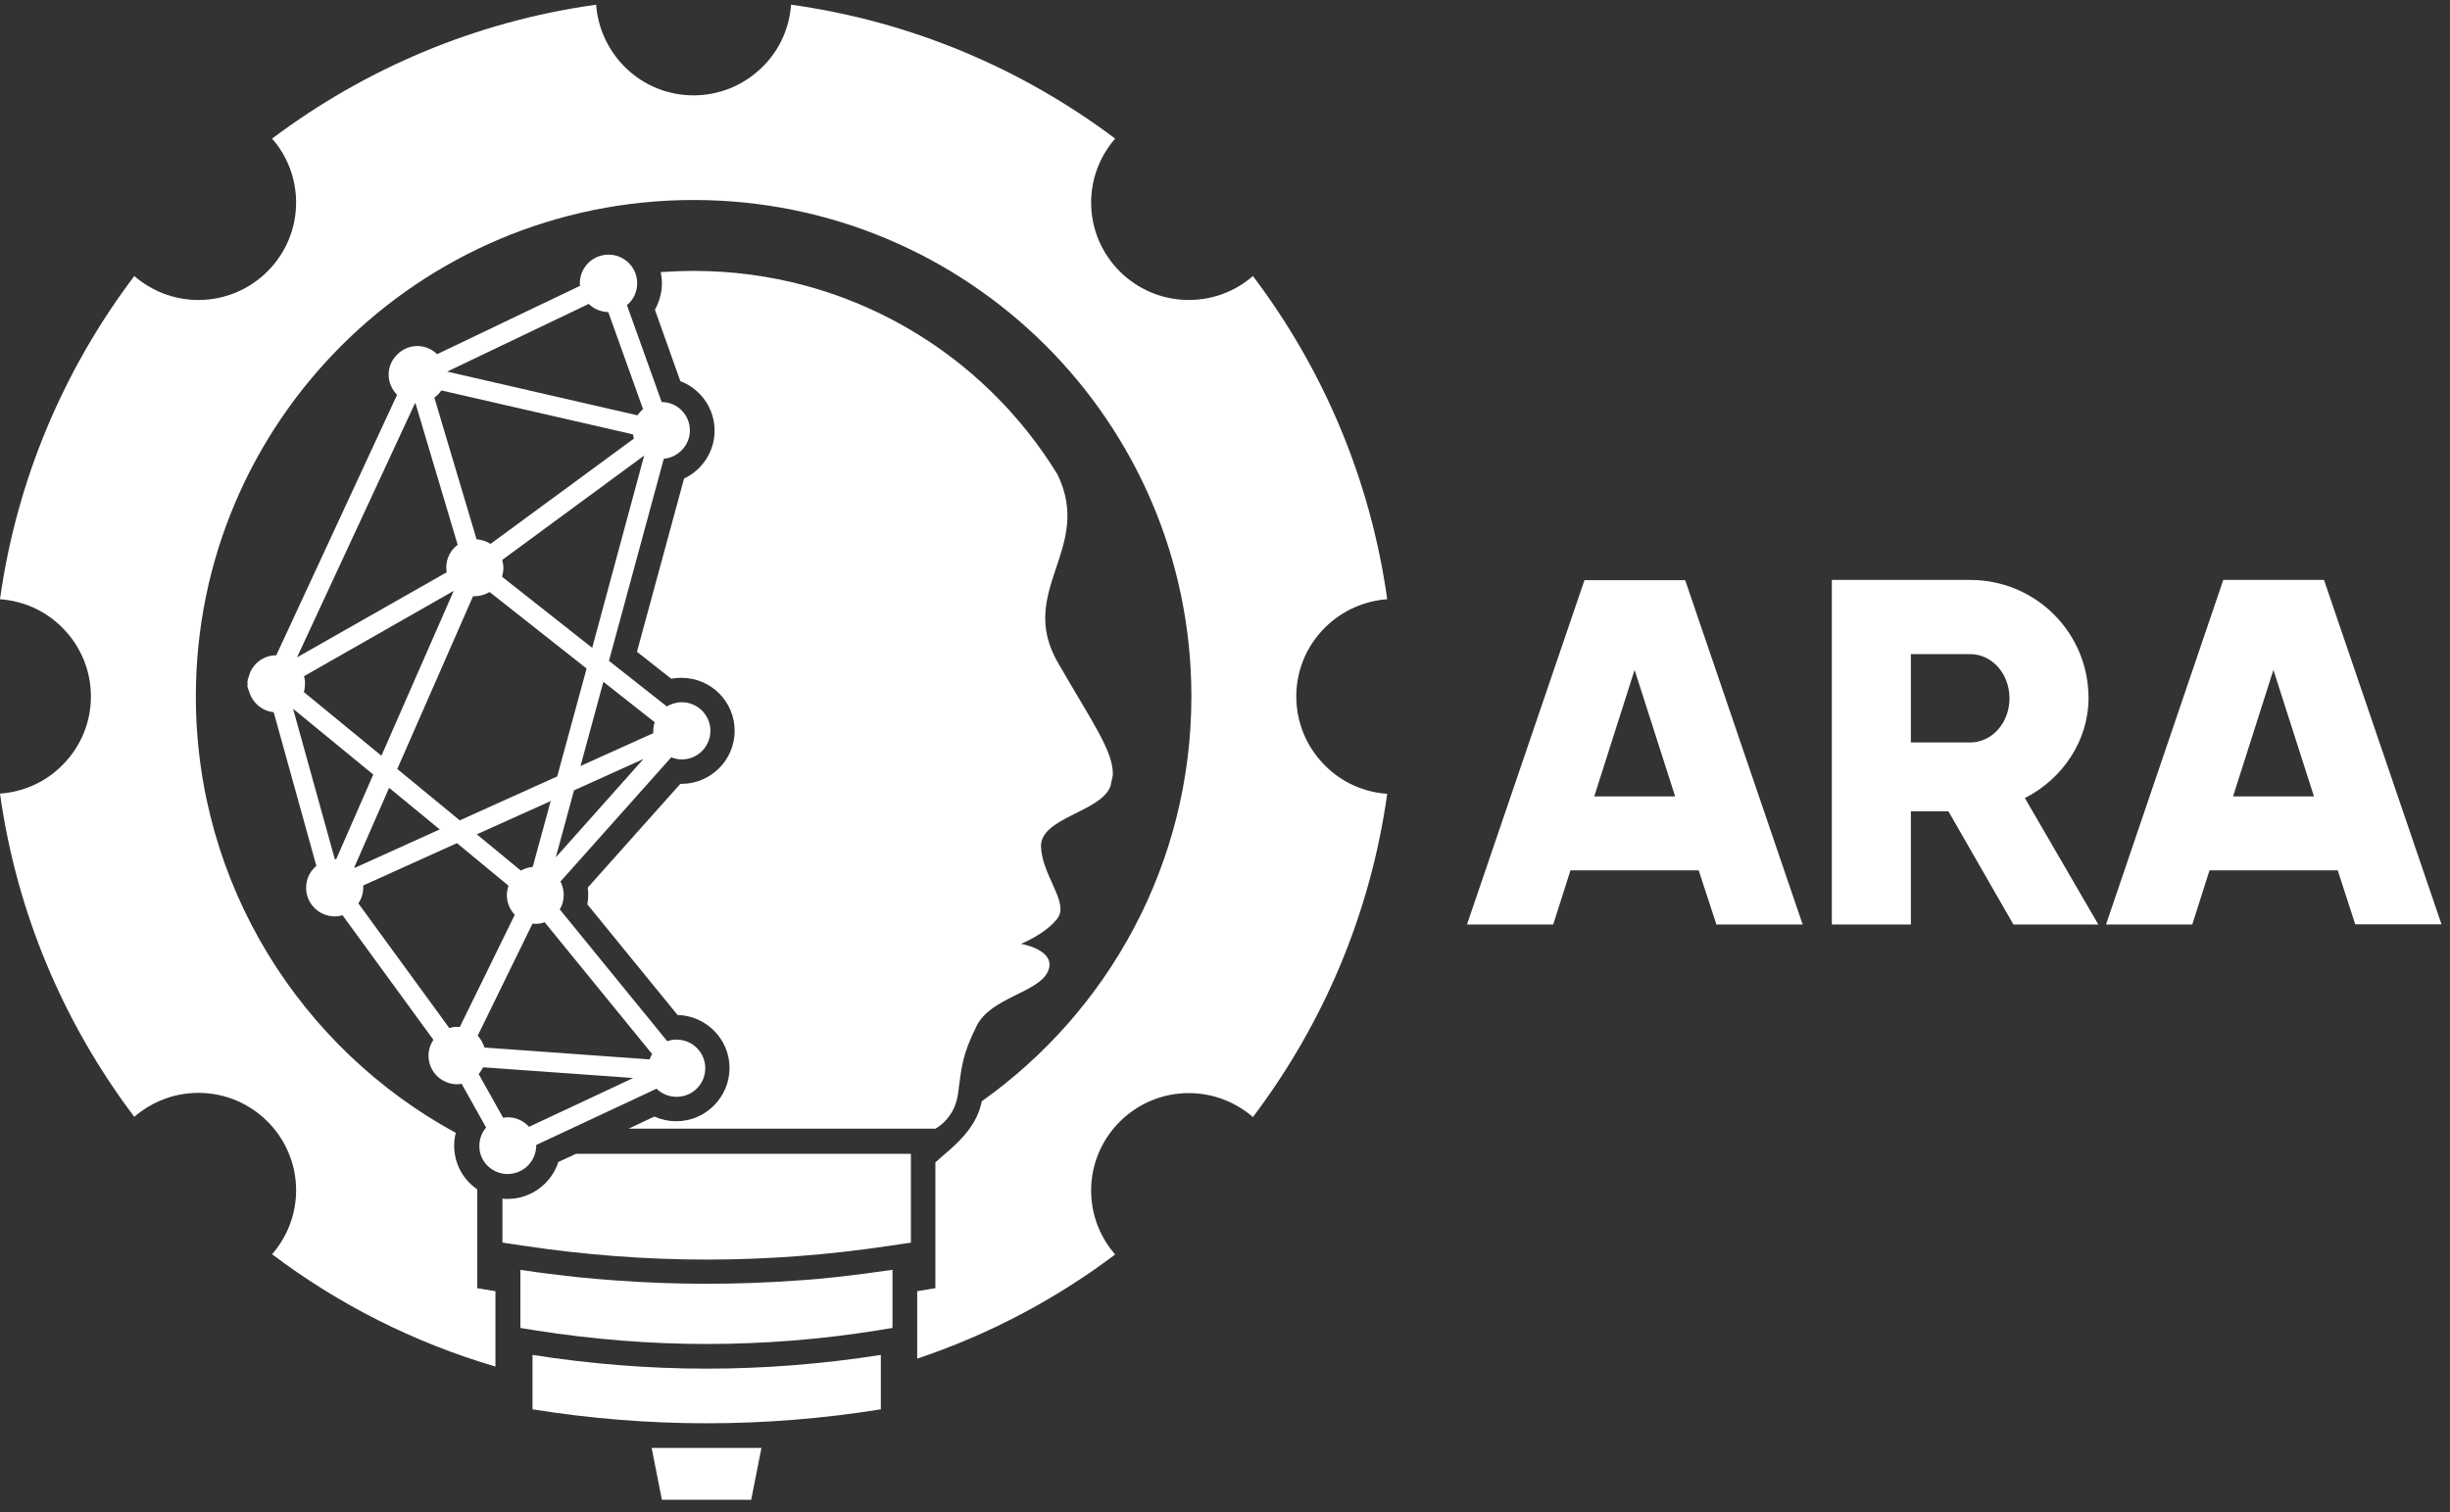 <svg width="128" height="79" viewBox="0 0 128 79" fill="none" xmlns="http://www.w3.org/2000/svg">
<rect x="0" y="0" width="128" height="79" fill="#333333" stroke="none"/>
<path d="M35.544 19.914C36.591 20.315 37.334 21.323 37.334 22.502C37.334 23.595 36.689 24.555 35.739 25.004L33.278 34.055L35.069 35.465C35.251 35.428 35.422 35.416 35.605 35.416C37.139 35.416 38.382 36.655 38.382 38.186C38.382 39.717 37.127 40.956 35.605 40.956H35.544L30.708 46.375C30.72 46.496 30.732 46.63 30.732 46.751C30.732 46.921 30.72 47.091 30.684 47.249L35.398 53.032C36.896 53.069 38.114 54.296 38.114 55.802C38.114 57.333 36.859 58.584 35.337 58.584C34.935 58.584 34.545 58.499 34.179 58.341L32.84 58.973H48.869C48.869 58.973 49.88 58.463 50.051 57.151C50.246 55.681 50.282 55.098 51.025 53.603C51.768 52.109 54.266 51.866 54.753 50.748C55.008 50.165 54.606 49.801 54.168 49.582C53.766 49.388 53.34 49.315 53.34 49.315C53.34 49.315 54.558 48.841 55.228 48.015C55.264 47.954 55.301 47.893 55.337 47.833C55.703 46.994 54.448 45.682 54.387 44.248C54.326 42.718 57.518 42.438 58.017 41.078C58.054 40.883 58.102 40.689 58.139 40.507C58.188 39.279 57.104 37.809 55.252 34.59C53.12 30.848 57.128 28.661 55.252 24.798C51.354 18.42 44.302 14.155 36.25 14.155C35.666 14.155 35.093 14.18 34.52 14.216C34.557 14.41 34.581 14.605 34.581 14.799C34.581 15.285 34.447 15.771 34.216 16.184L35.544 19.914Z" fill="white"/>
<path d="M41.817 66.894C40.185 67.016 38.54 67.077 36.908 67.077C35.288 67.077 33.668 67.016 32.048 66.894C31.439 66.846 30.83 66.797 30.221 66.736C29.21 66.627 28.199 66.506 27.188 66.348V69.385L28.016 69.519C30.964 69.98 33.961 70.223 36.908 70.223C39.856 70.223 42.852 69.992 45.8 69.519L46.628 69.385V66.348C45.617 66.493 44.606 66.627 43.595 66.736C43.011 66.797 42.414 66.858 41.817 66.894Z" fill="white"/>
<path d="M34.581 78.363H39.246L39.782 75.654H34.045L34.581 78.363Z" fill="white"/>
<path d="M27.821 70.794V73.637C30.854 74.123 33.887 74.366 36.92 74.366C39.953 74.366 42.986 74.123 46.019 73.637V70.794C42.986 71.268 39.953 71.511 36.92 71.511C33.887 71.511 30.854 71.268 27.821 70.794Z" fill="white"/>
<path d="M29.173 60.711C28.808 61.828 27.76 62.642 26.53 62.642C26.432 62.642 26.335 62.642 26.25 62.63V64.926L27.395 65.096C30.561 65.57 33.765 65.813 36.92 65.813C40.087 65.813 43.29 65.57 46.445 65.096L47.59 64.926V60.285H30.099L29.173 60.711Z" fill="white"/>
<path d="M26.517 61.342C27.346 61.342 28.016 60.674 28.016 59.848C28.016 59.836 28.016 59.824 28.016 59.824L34.301 56.884C34.569 57.151 34.947 57.309 35.349 57.309C36.177 57.309 36.847 56.641 36.847 55.815C36.847 54.988 36.177 54.32 35.349 54.32C35.178 54.32 35.02 54.344 34.861 54.405L29.246 47.517C29.38 47.298 29.453 47.031 29.453 46.763C29.453 46.508 29.392 46.277 29.282 46.059L35.068 39.571C35.239 39.632 35.422 39.681 35.617 39.681C36.445 39.681 37.115 39.012 37.115 38.186C37.115 37.36 36.445 36.692 35.617 36.692C35.336 36.692 35.068 36.777 34.837 36.91L31.816 34.529L34.679 23.972C35.434 23.899 36.043 23.267 36.043 22.49C36.043 21.676 35.385 21.007 34.569 21.007L32.754 15.941C33.083 15.674 33.29 15.261 33.29 14.799C33.29 13.973 32.62 13.305 31.792 13.305C30.963 13.305 30.294 13.973 30.294 14.799C30.294 14.848 30.294 14.896 30.306 14.933L22.839 18.505C22.559 18.237 22.193 18.079 21.804 18.079C21.56 18.079 21.316 18.14 21.097 18.262C20.902 18.371 20.732 18.517 20.598 18.699C20.403 18.954 20.305 19.258 20.305 19.574C20.305 19.987 20.476 20.351 20.744 20.631L14.434 34.238C13.728 34.238 13.131 34.724 12.985 35.404L12.948 35.453V35.55L12.924 35.574L12.936 35.732L12.924 35.902L12.96 35.926V36.011L12.997 36.06C13.143 36.68 13.655 37.141 14.3 37.214L16.529 45.245C16.2 45.512 15.993 45.925 15.993 46.387C15.993 47.213 16.663 47.881 17.492 47.881C17.638 47.881 17.772 47.857 17.894 47.82L22.644 54.332C22.486 54.563 22.388 54.855 22.388 55.158C22.388 55.984 23.058 56.653 23.887 56.653C23.96 56.653 24.045 56.641 24.118 56.628L25.397 58.913C25.178 59.168 25.044 59.508 25.044 59.872C25.032 60.674 25.701 61.342 26.517 61.342ZM29.039 44.795L29.989 41.296L33.619 39.656L29.039 44.795ZM24.02 42.864L20.756 40.179L24.715 31.152C24.739 31.152 24.776 31.152 24.8 31.152C25.08 31.152 25.348 31.067 25.58 30.933L30.647 34.93L29.112 40.567L24.02 42.864ZM28.771 41.855L27.833 45.293C27.614 45.318 27.395 45.378 27.212 45.488L24.91 43.593L28.771 41.855ZM15.884 35.331L23.704 30.872L19.928 39.486L15.872 36.157C15.92 36.024 15.932 35.878 15.932 35.72C15.945 35.598 15.92 35.465 15.884 35.331ZM34.204 37.737C34.155 37.882 34.13 38.04 34.13 38.198C34.13 38.235 34.13 38.271 34.13 38.308L30.33 40.021L31.524 35.623L34.204 37.737ZM30.939 33.849L26.225 30.131C26.274 29.985 26.298 29.828 26.298 29.67C26.298 29.524 26.274 29.39 26.237 29.257L33.655 23.802L30.939 33.849ZM30.756 15.88C31.024 16.136 31.378 16.294 31.78 16.306L33.594 21.372C33.485 21.469 33.388 21.578 33.302 21.7L23.363 19.416L30.756 15.88ZM23.058 20.4L33.071 22.696C33.083 22.769 33.095 22.854 33.12 22.915L25.628 28.418C25.421 28.285 25.166 28.2 24.898 28.175L22.693 20.776C22.839 20.667 22.961 20.546 23.058 20.4ZM21.682 21.068C21.694 21.068 21.694 21.068 21.706 21.068L23.911 28.467C23.545 28.734 23.314 29.172 23.314 29.657C23.314 29.743 23.326 29.828 23.338 29.901L15.518 34.347L21.682 21.068ZM17.565 44.892C17.54 44.892 17.516 44.892 17.492 44.892L15.311 37.032L19.501 40.47L17.565 44.892ZM18.515 45.306L20.33 41.163L22.973 43.337L18.539 45.342C18.527 45.33 18.515 45.318 18.515 45.306ZM24.02 53.664C23.972 53.664 23.923 53.652 23.874 53.652C23.728 53.652 23.594 53.676 23.472 53.713L18.722 47.201C18.88 46.97 18.978 46.678 18.978 46.375C18.978 46.338 18.978 46.302 18.978 46.265L23.874 44.054L26.566 46.277C26.517 46.435 26.481 46.593 26.481 46.763C26.481 47.164 26.639 47.529 26.895 47.796L24.02 53.664ZM27.821 48.258C27.87 48.258 27.918 48.27 27.967 48.27C28.138 48.27 28.296 48.246 28.454 48.185L34.07 55.073C34.021 55.158 33.972 55.256 33.936 55.353L25.312 54.733C25.238 54.502 25.117 54.284 24.958 54.114L27.821 48.258ZM25.007 56.118C25.105 56.009 25.178 55.887 25.238 55.766L33.083 56.325L27.638 58.876C27.37 58.572 26.968 58.378 26.53 58.378C26.444 58.378 26.359 58.39 26.286 58.402L25.007 56.118Z" fill="white"/>
<path d="M69.223 32.792C70.124 31.893 71.294 31.395 72.475 31.31C71.598 25.029 69.114 19.258 65.459 14.423C64.57 15.2 63.389 15.674 62.11 15.674C59.296 15.674 57.006 13.39 57.006 10.584C57.006 9.308 57.481 8.141 58.261 7.242C53.413 3.598 47.627 1.119 41.329 0.245C41.244 1.423 40.757 2.589 39.843 3.488C37.846 5.481 34.618 5.481 32.632 3.488C31.731 2.577 31.231 1.423 31.146 0.245C24.849 1.119 19.063 3.598 14.215 7.242C14.995 8.129 15.47 9.308 15.47 10.584C15.47 13.39 13.18 15.674 10.366 15.674C9.087 15.674 7.917 15.2 7.016 14.423C3.362 19.258 0.877 25.029 0 31.31C1.182 31.395 2.351 31.881 3.252 32.792C5.25 34.784 5.25 38.004 3.252 39.984C2.351 40.895 1.182 41.381 0 41.466C0.877 47.747 3.362 53.518 7.016 58.354C7.917 57.576 9.087 57.102 10.366 57.102C13.18 57.102 15.47 59.386 15.47 62.193C15.47 63.468 14.995 64.635 14.215 65.534C17.674 68.146 21.621 70.15 25.884 71.402V67.465L24.934 67.307V62.144C24.203 61.646 23.728 60.808 23.728 59.86C23.728 59.629 23.752 59.411 23.813 59.192C15.725 54.794 10.232 46.229 10.232 36.388C10.232 22.064 21.877 10.45 36.238 10.45C50.599 10.45 62.244 22.064 62.244 36.388C62.244 45.111 57.919 52.838 51.293 57.54C51.074 58.657 50.319 59.471 49.576 60.115C49.478 60.2 49.368 60.285 49.283 60.37C49.161 60.48 48.991 60.613 48.869 60.735V67.307L47.919 67.465V70.989C51.683 69.725 55.167 67.879 58.261 65.546C57.481 64.659 57.006 63.48 57.006 62.205C57.006 59.398 59.296 57.114 62.11 57.114C63.389 57.114 64.558 57.588 65.459 58.366C69.114 53.53 71.598 47.76 72.475 41.478C71.294 41.394 70.124 40.907 69.223 39.996C67.225 38.004 67.225 34.772 69.223 32.792Z" fill="white"/>
<path d="M88.748 45.476H82.049L81.147 48.306H76.641L82.78 30.314H88.042L94.181 48.306H89.674L88.748 45.476ZM87.518 41.612L85.399 35.003L83.291 41.612H87.518Z" fill="white"/>
<path d="M101.794 42.39H99.833V48.306H95.704V30.301H102.927C106.35 30.301 109.115 33.047 109.115 36.473C109.115 38.684 107.775 40.689 105.789 41.697L109.626 48.306H105.192L101.794 42.39ZM99.833 38.794H102.927C104.06 38.794 104.985 37.785 104.985 36.485C104.985 35.185 104.06 34.177 102.927 34.177H99.833V38.794Z" fill="white"/>
<path d="M122.135 45.476H115.436L114.535 48.306H110.028L116.155 30.301H121.417L127.556 48.294H123.049L122.135 45.476ZM120.893 41.612L118.774 35.003L116.666 41.612H120.893Z" fill="white"/>
</svg>

